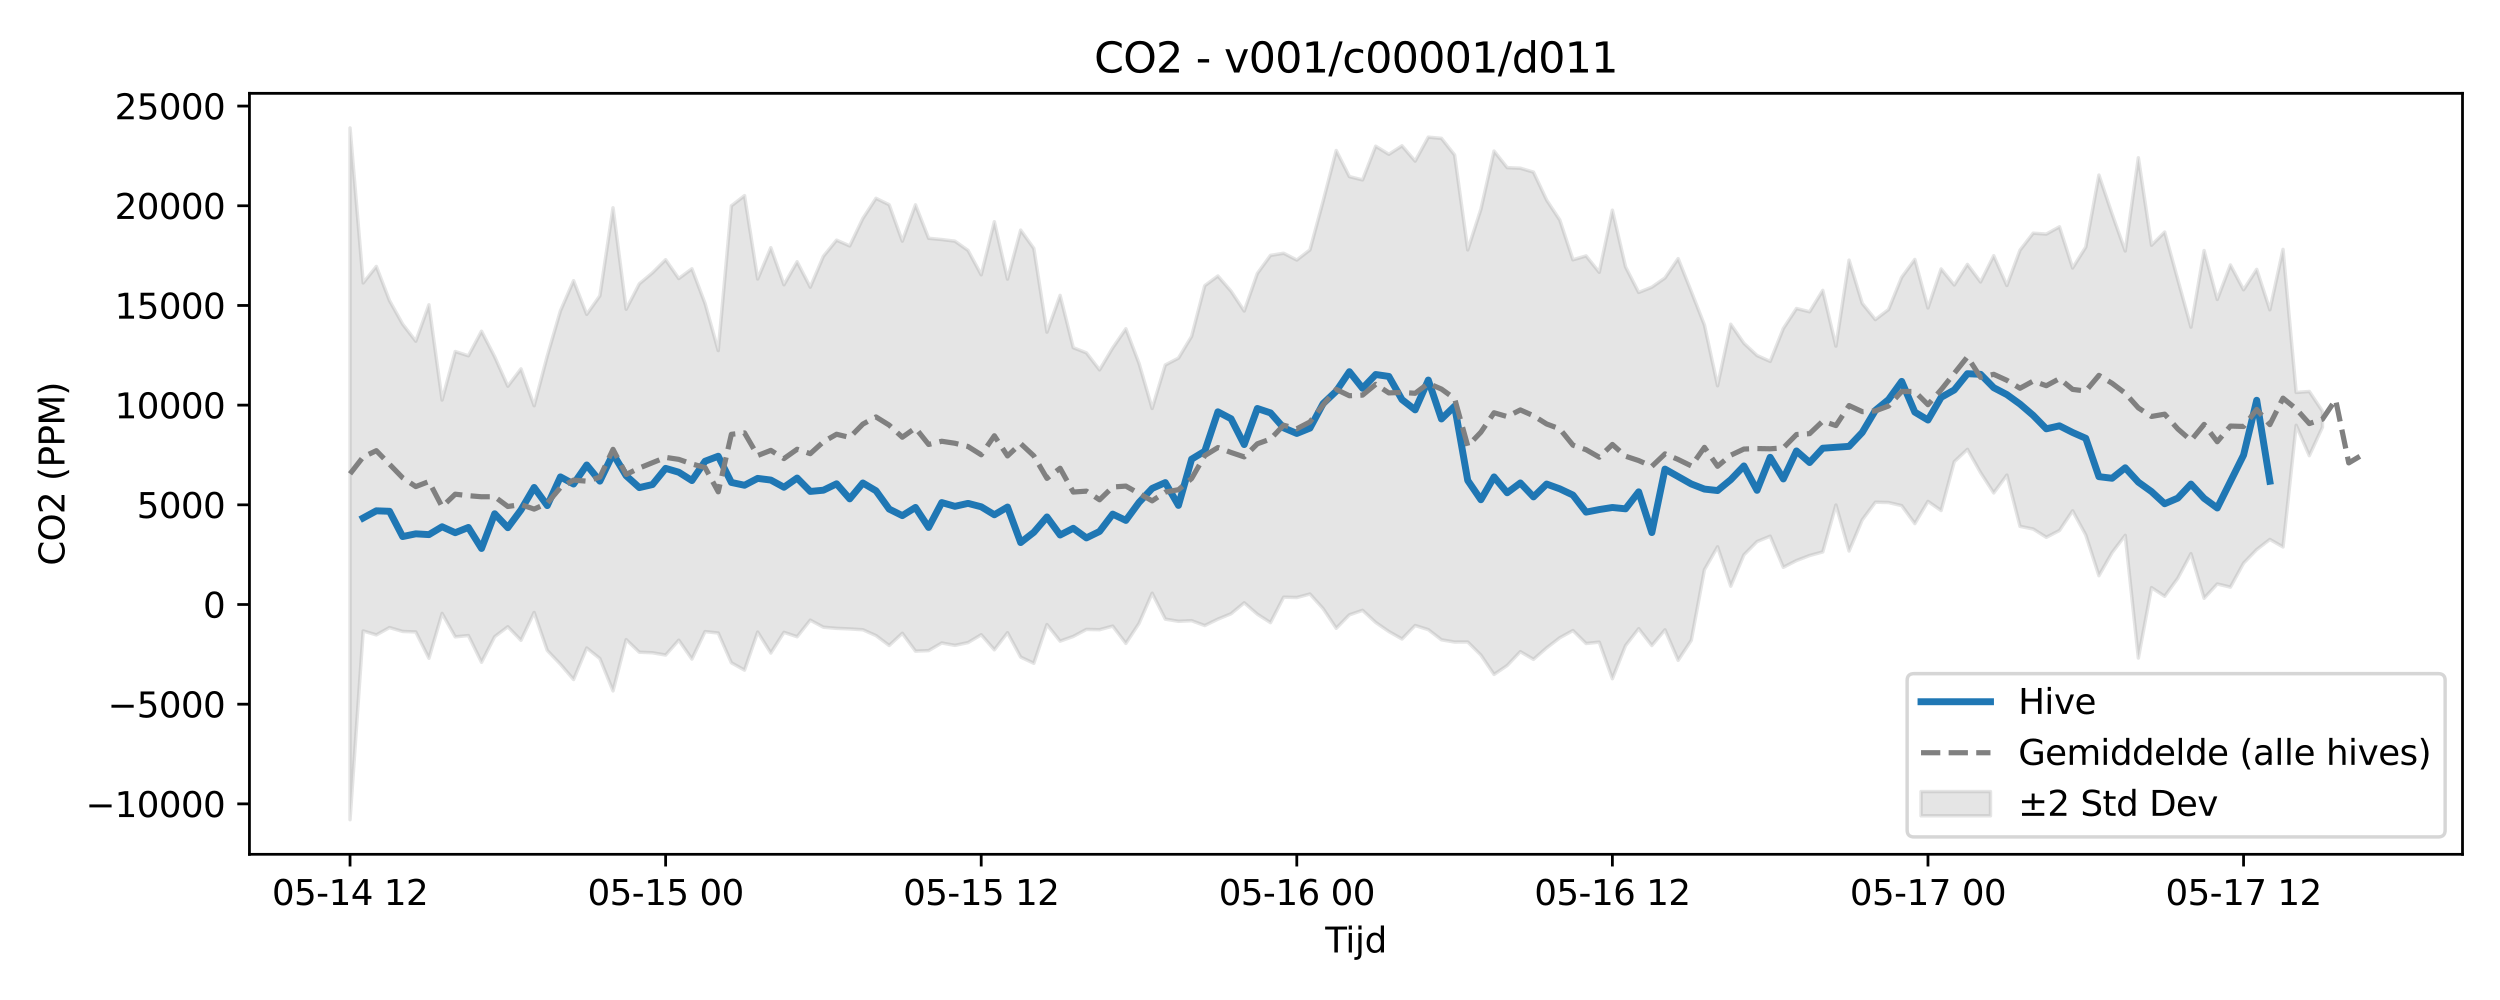 <?xml version="1.0" encoding="utf-8" standalone="no"?>
<!DOCTYPE svg PUBLIC "-//W3C//DTD SVG 1.1//EN"
  "http://www.w3.org/Graphics/SVG/1.1/DTD/svg11.dtd">
<svg xmlns:xlink="http://www.w3.org/1999/xlink" width="720pt" height="288pt" viewBox="0 0 720 288" xmlns="http://www.w3.org/2000/svg" version="1.1">
 <defs>
  <style type="text/css">*{stroke-linejoin: round; stroke-linecap: butt}</style>
 </defs>
 <g id="figure_1">
  <g id="patch_1">
   <path d="M 0 288 
L 720 288 
L 720 0 
L 0 0 
z
" style="fill: #ffffff"/>
  </g>
  <g id="axes_1">
   <g id="patch_2">
    <path d="M 71.84 246.04 
L 709.2 246.04 
L 709.2 26.88 
L 71.84 26.88 
z
" style="fill: #ffffff"/>
   </g>
   <g id="FillBetweenPolyCollection_1">
    <defs>
     <path id="m13bba460d2" d="M 100.811 -251.158 
L 100.811 -51.922 
L 104.598 -106.286 
L 108.385 -105.146 
L 112.172 -107.259 
L 115.959 -106.142 
L 119.746 -106 
L 123.533 -98.421 
L 127.32 -111.339 
L 131.107 -104.584 
L 134.894 -104.966 
L 138.681 -97.262 
L 142.468 -104.632 
L 146.255 -107.493 
L 150.043 -103.588 
L 153.83 -111.611 
L 157.617 -100.658 
L 161.404 -96.698 
L 165.191 -92.294 
L 168.978 -101.373 
L 172.765 -98.338 
L 176.552 -89.017 
L 180.339 -103.788 
L 184.126 -100.157 
L 187.913 -100 
L 191.7 -99.346 
L 195.487 -103.627 
L 199.274 -98.185 
L 203.061 -106.099 
L 206.848 -105.686 
L 210.635 -97.124 
L 214.422 -94.999 
L 218.209 -105.961 
L 221.996 -99.928 
L 225.783 -105.881 
L 229.571 -104.614 
L 233.358 -109.4 
L 237.145 -107.361 
L 240.932 -107.034 
L 244.719 -106.872 
L 248.506 -106.63 
L 252.293 -104.946 
L 256.08 -102.099 
L 259.867 -105.611 
L 263.654 -100.476 
L 267.441 -100.62 
L 271.228 -102.823 
L 275.015 -102.132 
L 278.802 -102.929 
L 282.589 -105.194 
L 286.376 -100.848 
L 290.163 -105.778 
L 293.95 -98.762 
L 297.737 -96.973 
L 301.524 -108.124 
L 305.311 -103.35 
L 309.098 -104.702 
L 312.886 -106.725 
L 316.673 -106.642 
L 320.46 -107.678 
L 324.247 -102.697 
L 328.034 -108.452 
L 331.821 -117.153 
L 335.608 -109.693 
L 339.395 -109.061 
L 343.182 -109.241 
L 346.969 -107.837 
L 350.756 -109.686 
L 354.543 -111.238 
L 358.33 -114.393 
L 362.117 -111.111 
L 365.904 -108.678 
L 369.691 -116.011 
L 373.478 -115.911 
L 377.265 -116.917 
L 381.052 -112.716 
L 384.839 -107.049 
L 388.626 -110.923 
L 392.414 -112.225 
L 396.201 -108.735 
L 399.988 -106.118 
L 403.775 -103.964 
L 407.562 -107.853 
L 411.349 -106.661 
L 415.136 -103.737 
L 418.923 -103.092 
L 422.71 -103.106 
L 426.497 -99.332 
L 430.284 -93.755 
L 434.071 -96.334 
L 437.858 -100.321 
L 441.645 -98.105 
L 445.432 -101.41 
L 449.219 -104.32 
L 453.006 -106.406 
L 456.793 -102.67 
L 460.58 -103.067 
L 464.367 -92.527 
L 468.154 -102.073 
L 471.942 -106.939 
L 475.729 -102.084 
L 479.516 -106.611 
L 483.303 -97.823 
L 487.09 -103.585 
L 490.877 -123.914 
L 494.664 -130.52 
L 498.451 -119.176 
L 502.238 -128.19 
L 506.025 -132.022 
L 509.812 -133.58 
L 513.599 -124.611 
L 517.386 -126.563 
L 521.173 -128.009 
L 524.96 -129.045 
L 528.747 -142.551 
L 532.534 -129.305 
L 536.321 -138.262 
L 540.108 -143.361 
L 543.895 -143.272 
L 547.682 -142.374 
L 551.469 -137.198 
L 555.257 -143.591 
L 559.044 -140.962 
L 562.831 -155.039 
L 566.618 -158.589 
L 570.405 -151.885 
L 574.192 -146.034 
L 577.979 -151.172 
L 581.766 -136.414 
L 585.553 -135.645 
L 589.34 -133.253 
L 593.127 -135.225 
L 596.914 -140.884 
L 600.701 -133.93 
L 604.488 -122.199 
L 608.275 -128.832 
L 612.062 -133.82 
L 615.849 -98.48 
L 619.636 -118.76 
L 623.423 -116.27 
L 627.21 -121.468 
L 630.997 -128.543 
L 634.785 -115.694 
L 638.572 -119.806 
L 642.359 -118.906 
L 646.146 -125.813 
L 649.933 -129.716 
L 653.72 -132.643 
L 657.507 -130.479 
L 661.294 -165.519 
L 665.081 -156.769 
L 668.868 -164.985 
L 668.868 -169.576 
L 668.868 -169.576 
L 665.081 -175.259 
L 661.294 -174.976 
L 657.507 -216.178 
L 653.72 -198.781 
L 649.933 -210.423 
L 646.146 -204.546 
L 642.359 -211.689 
L 638.572 -201.758 
L 634.785 -215.846 
L 630.997 -193.784 
L 627.21 -207.455 
L 623.423 -221.173 
L 619.636 -217.37 
L 615.849 -242.568 
L 612.062 -215.71 
L 608.275 -226.403 
L 604.488 -237.587 
L 600.701 -216.843 
L 596.914 -210.821 
L 593.127 -222.681 
L 589.34 -220.587 
L 585.553 -220.842 
L 581.766 -215.951 
L 577.979 -205.774 
L 574.192 -214.361 
L 570.405 -206.798 
L 566.618 -211.861 
L 562.831 -205.932 
L 559.044 -210.545 
L 555.257 -199.314 
L 551.469 -213.291 
L 547.682 -208.138 
L 543.895 -198.856 
L 540.108 -195.96 
L 536.321 -200.64 
L 532.534 -213.086 
L 528.747 -188.323 
L 524.96 -204.373 
L 521.173 -198.213 
L 517.386 -199.153 
L 513.599 -193.391 
L 509.812 -183.917 
L 506.025 -185.615 
L 502.238 -189.152 
L 498.451 -194.622 
L 494.664 -176.901 
L 490.877 -194.397 
L 487.09 -204.047 
L 483.303 -213.521 
L 479.516 -207.95 
L 475.729 -205.296 
L 471.942 -203.779 
L 468.154 -211.153 
L 464.367 -227.465 
L 460.58 -209.578 
L 456.793 -214.3 
L 453.006 -213.18 
L 449.219 -224.641 
L 445.432 -230.379 
L 441.645 -238.429 
L 437.858 -239.556 
L 434.071 -239.721 
L 430.284 -244.498 
L 426.497 -227.722 
L 422.71 -216.03 
L 418.923 -243.368 
L 415.136 -248.16 
L 411.349 -248.499 
L 407.562 -241.609 
L 403.775 -246.009 
L 399.988 -243.565 
L 396.201 -245.892 
L 392.414 -236.192 
L 388.626 -237.135 
L 384.839 -244.658 
L 381.052 -230.045 
L 377.265 -216.044 
L 373.478 -213.113 
L 369.691 -215.068 
L 365.904 -214.446 
L 362.117 -209.253 
L 358.33 -198.438 
L 354.543 -204.143 
L 350.756 -208.516 
L 346.969 -205.722 
L 343.182 -191.129 
L 339.395 -184.86 
L 335.608 -182.894 
L 331.821 -170.355 
L 328.034 -183.375 
L 324.247 -193.316 
L 320.46 -187.811 
L 316.673 -181.472 
L 312.886 -186.381 
L 309.098 -187.874 
L 305.311 -202.934 
L 301.524 -192.343 
L 297.737 -216.463 
L 293.95 -221.731 
L 290.163 -207.61 
L 286.376 -224.147 
L 282.589 -208.854 
L 278.802 -215.875 
L 275.015 -218.551 
L 271.228 -219.012 
L 267.441 -219.378 
L 263.654 -229.015 
L 259.867 -218.549 
L 256.08 -229.037 
L 252.293 -230.889 
L 248.506 -225.1 
L 244.719 -217.181 
L 240.932 -218.84 
L 237.145 -214.194 
L 233.358 -205.29 
L 229.571 -212.614 
L 225.783 -205.986 
L 221.996 -216.66 
L 218.209 -207.648 
L 214.422 -231.656 
L 210.635 -228.716 
L 206.848 -187.03 
L 203.061 -200.576 
L 199.274 -210.594 
L 195.487 -207.781 
L 191.7 -213.209 
L 187.913 -209.436 
L 184.126 -206.26 
L 180.339 -198.94 
L 176.552 -228.156 
L 172.765 -202.814 
L 168.978 -197.468 
L 165.191 -207.168 
L 161.404 -198.476 
L 157.617 -185.484 
L 153.83 -171.146 
L 150.043 -181.768 
L 146.255 -176.773 
L 142.468 -185.255 
L 138.681 -192.605 
L 134.894 -185.529 
L 131.107 -186.765 
L 127.32 -172.791 
L 123.533 -200.22 
L 119.746 -189.736 
L 115.959 -194.653 
L 112.172 -201.44 
L 108.385 -211.26 
L 104.598 -206.52 
L 100.811 -251.158 
z
" style="stroke: #808080; stroke-opacity: 0.2"/>
    </defs>
    <g clip-path="url(#p009b4f5a4b)">
     <use xlink:href="#m13bba460d2" x="0" y="288" style="fill: #808080; fill-opacity: 0.2; stroke: #808080; stroke-opacity: 0.2"/>
    </g>
   </g>
   <g id="matplotlib.axis_1">
    <g id="xtick_1">
     <g id="line2d_1">
      <defs>
       <path id="m15e1a1fd2c" d="M 0 0 
L 0 3.5 
" style="stroke: #000000; stroke-width: 0.8"/>
      </defs>
      <g>
       <use xlink:href="#m15e1a1fd2c" x="100.811" y="246.04" style="stroke: #000000; stroke-width: 0.8"/>
      </g>
     </g>
     <g id="text_1">
      <!-- 05-14 12 -->
      <g transform="translate(78.33 260.638) scale(0.1 -0.1)">
       <defs>
        <path id="DejaVuSans-30" d="M 2034 4250 
Q 1547 4250 1301 3770 
Q 1056 3291 1056 2328 
Q 1056 1369 1301 889 
Q 1547 409 2034 409 
Q 2525 409 2770 889 
Q 3016 1369 3016 2328 
Q 3016 3291 2770 3770 
Q 2525 4250 2034 4250 
z
M 2034 4750 
Q 2819 4750 3233 4129 
Q 3647 3509 3647 2328 
Q 3647 1150 3233 529 
Q 2819 -91 2034 -91 
Q 1250 -91 836 529 
Q 422 1150 422 2328 
Q 422 3509 836 4129 
Q 1250 4750 2034 4750 
z
" transform="scale(0.016)"/>
        <path id="DejaVuSans-35" d="M 691 4666 
L 3169 4666 
L 3169 4134 
L 1269 4134 
L 1269 2991 
Q 1406 3038 1543 3061 
Q 1681 3084 1819 3084 
Q 2600 3084 3056 2656 
Q 3513 2228 3513 1497 
Q 3513 744 3044 326 
Q 2575 -91 1722 -91 
Q 1428 -91 1123 -41 
Q 819 9 494 109 
L 494 744 
Q 775 591 1075 516 
Q 1375 441 1709 441 
Q 2250 441 2565 725 
Q 2881 1009 2881 1497 
Q 2881 1984 2565 2268 
Q 2250 2553 1709 2553 
Q 1456 2553 1204 2497 
Q 953 2441 691 2322 
L 691 4666 
z
" transform="scale(0.016)"/>
        <path id="DejaVuSans-2d" d="M 313 2009 
L 1997 2009 
L 1997 1497 
L 313 1497 
L 313 2009 
z
" transform="scale(0.016)"/>
        <path id="DejaVuSans-31" d="M 794 531 
L 1825 531 
L 1825 4091 
L 703 3866 
L 703 4441 
L 1819 4666 
L 2450 4666 
L 2450 531 
L 3481 531 
L 3481 0 
L 794 0 
L 794 531 
z
" transform="scale(0.016)"/>
        <path id="DejaVuSans-34" d="M 2419 4116 
L 825 1625 
L 2419 1625 
L 2419 4116 
z
M 2253 4666 
L 3047 4666 
L 3047 1625 
L 3713 1625 
L 3713 1100 
L 3047 1100 
L 3047 0 
L 2419 0 
L 2419 1100 
L 313 1100 
L 313 1709 
L 2253 4666 
z
" transform="scale(0.016)"/>
        <path id="DejaVuSans-20" transform="scale(0.016)"/>
        <path id="DejaVuSans-32" d="M 1228 531 
L 3431 531 
L 3431 0 
L 469 0 
L 469 531 
Q 828 903 1448 1529 
Q 2069 2156 2228 2338 
Q 2531 2678 2651 2914 
Q 2772 3150 2772 3378 
Q 2772 3750 2511 3984 
Q 2250 4219 1831 4219 
Q 1534 4219 1204 4116 
Q 875 4013 500 3803 
L 500 4441 
Q 881 4594 1212 4672 
Q 1544 4750 1819 4750 
Q 2544 4750 2975 4387 
Q 3406 4025 3406 3419 
Q 3406 3131 3298 2873 
Q 3191 2616 2906 2266 
Q 2828 2175 2409 1742 
Q 1991 1309 1228 531 
z
" transform="scale(0.016)"/>
       </defs>
       <use xlink:href="#DejaVuSans-30"/>
       <use xlink:href="#DejaVuSans-35" transform="translate(63.623 0)"/>
       <use xlink:href="#DejaVuSans-2d" transform="translate(127.246 0)"/>
       <use xlink:href="#DejaVuSans-31" transform="translate(163.33 0)"/>
       <use xlink:href="#DejaVuSans-34" transform="translate(226.953 0)"/>
       <use xlink:href="#DejaVuSans-20" transform="translate(290.576 0)"/>
       <use xlink:href="#DejaVuSans-31" transform="translate(322.363 0)"/>
       <use xlink:href="#DejaVuSans-32" transform="translate(385.986 0)"/>
      </g>
     </g>
    </g>
    <g id="xtick_2">
     <g id="line2d_2">
      <g>
       <use xlink:href="#m15e1a1fd2c" x="191.7" y="246.04" style="stroke: #000000; stroke-width: 0.8"/>
      </g>
     </g>
     <g id="text_2">
      <!-- 05-15 00 -->
      <g transform="translate(169.22 260.638) scale(0.1 -0.1)">
       <use xlink:href="#DejaVuSans-30"/>
       <use xlink:href="#DejaVuSans-35" transform="translate(63.623 0)"/>
       <use xlink:href="#DejaVuSans-2d" transform="translate(127.246 0)"/>
       <use xlink:href="#DejaVuSans-31" transform="translate(163.33 0)"/>
       <use xlink:href="#DejaVuSans-35" transform="translate(226.953 0)"/>
       <use xlink:href="#DejaVuSans-20" transform="translate(290.576 0)"/>
       <use xlink:href="#DejaVuSans-30" transform="translate(322.363 0)"/>
       <use xlink:href="#DejaVuSans-30" transform="translate(385.986 0)"/>
      </g>
     </g>
    </g>
    <g id="xtick_3">
     <g id="line2d_3">
      <g>
       <use xlink:href="#m15e1a1fd2c" x="282.589" y="246.04" style="stroke: #000000; stroke-width: 0.8"/>
      </g>
     </g>
     <g id="text_3">
      <!-- 05-15 12 -->
      <g transform="translate(260.109 260.638) scale(0.1 -0.1)">
       <use xlink:href="#DejaVuSans-30"/>
       <use xlink:href="#DejaVuSans-35" transform="translate(63.623 0)"/>
       <use xlink:href="#DejaVuSans-2d" transform="translate(127.246 0)"/>
       <use xlink:href="#DejaVuSans-31" transform="translate(163.33 0)"/>
       <use xlink:href="#DejaVuSans-35" transform="translate(226.953 0)"/>
       <use xlink:href="#DejaVuSans-20" transform="translate(290.576 0)"/>
       <use xlink:href="#DejaVuSans-31" transform="translate(322.363 0)"/>
       <use xlink:href="#DejaVuSans-32" transform="translate(385.986 0)"/>
      </g>
     </g>
    </g>
    <g id="xtick_4">
     <g id="line2d_4">
      <g>
       <use xlink:href="#m15e1a1fd2c" x="373.478" y="246.04" style="stroke: #000000; stroke-width: 0.8"/>
      </g>
     </g>
     <g id="text_4">
      <!-- 05-16 00 -->
      <g transform="translate(350.998 260.638) scale(0.1 -0.1)">
       <defs>
        <path id="DejaVuSans-36" d="M 2113 2584 
Q 1688 2584 1439 2293 
Q 1191 2003 1191 1497 
Q 1191 994 1439 701 
Q 1688 409 2113 409 
Q 2538 409 2786 701 
Q 3034 994 3034 1497 
Q 3034 2003 2786 2293 
Q 2538 2584 2113 2584 
z
M 3366 4563 
L 3366 3988 
Q 3128 4100 2886 4159 
Q 2644 4219 2406 4219 
Q 1781 4219 1451 3797 
Q 1122 3375 1075 2522 
Q 1259 2794 1537 2939 
Q 1816 3084 2150 3084 
Q 2853 3084 3261 2657 
Q 3669 2231 3669 1497 
Q 3669 778 3244 343 
Q 2819 -91 2113 -91 
Q 1303 -91 875 529 
Q 447 1150 447 2328 
Q 447 3434 972 4092 
Q 1497 4750 2381 4750 
Q 2619 4750 2861 4703 
Q 3103 4656 3366 4563 
z
" transform="scale(0.016)"/>
       </defs>
       <use xlink:href="#DejaVuSans-30"/>
       <use xlink:href="#DejaVuSans-35" transform="translate(63.623 0)"/>
       <use xlink:href="#DejaVuSans-2d" transform="translate(127.246 0)"/>
       <use xlink:href="#DejaVuSans-31" transform="translate(163.33 0)"/>
       <use xlink:href="#DejaVuSans-36" transform="translate(226.953 0)"/>
       <use xlink:href="#DejaVuSans-20" transform="translate(290.576 0)"/>
       <use xlink:href="#DejaVuSans-30" transform="translate(322.363 0)"/>
       <use xlink:href="#DejaVuSans-30" transform="translate(385.986 0)"/>
      </g>
     </g>
    </g>
    <g id="xtick_5">
     <g id="line2d_5">
      <g>
       <use xlink:href="#m15e1a1fd2c" x="464.367" y="246.04" style="stroke: #000000; stroke-width: 0.8"/>
      </g>
     </g>
     <g id="text_5">
      <!-- 05-16 12 -->
      <g transform="translate(441.887 260.638) scale(0.1 -0.1)">
       <use xlink:href="#DejaVuSans-30"/>
       <use xlink:href="#DejaVuSans-35" transform="translate(63.623 0)"/>
       <use xlink:href="#DejaVuSans-2d" transform="translate(127.246 0)"/>
       <use xlink:href="#DejaVuSans-31" transform="translate(163.33 0)"/>
       <use xlink:href="#DejaVuSans-36" transform="translate(226.953 0)"/>
       <use xlink:href="#DejaVuSans-20" transform="translate(290.576 0)"/>
       <use xlink:href="#DejaVuSans-31" transform="translate(322.363 0)"/>
       <use xlink:href="#DejaVuSans-32" transform="translate(385.986 0)"/>
      </g>
     </g>
    </g>
    <g id="xtick_6">
     <g id="line2d_6">
      <g>
       <use xlink:href="#m15e1a1fd2c" x="555.257" y="246.04" style="stroke: #000000; stroke-width: 0.8"/>
      </g>
     </g>
     <g id="text_6">
      <!-- 05-17 00 -->
      <g transform="translate(532.776 260.638) scale(0.1 -0.1)">
       <defs>
        <path id="DejaVuSans-37" d="M 525 4666 
L 3525 4666 
L 3525 4397 
L 1831 0 
L 1172 0 
L 2766 4134 
L 525 4134 
L 525 4666 
z
" transform="scale(0.016)"/>
       </defs>
       <use xlink:href="#DejaVuSans-30"/>
       <use xlink:href="#DejaVuSans-35" transform="translate(63.623 0)"/>
       <use xlink:href="#DejaVuSans-2d" transform="translate(127.246 0)"/>
       <use xlink:href="#DejaVuSans-31" transform="translate(163.33 0)"/>
       <use xlink:href="#DejaVuSans-37" transform="translate(226.953 0)"/>
       <use xlink:href="#DejaVuSans-20" transform="translate(290.576 0)"/>
       <use xlink:href="#DejaVuSans-30" transform="translate(322.363 0)"/>
       <use xlink:href="#DejaVuSans-30" transform="translate(385.986 0)"/>
      </g>
     </g>
    </g>
    <g id="xtick_7">
     <g id="line2d_7">
      <g>
       <use xlink:href="#m15e1a1fd2c" x="646.146" y="246.04" style="stroke: #000000; stroke-width: 0.8"/>
      </g>
     </g>
     <g id="text_7">
      <!-- 05-17 12 -->
      <g transform="translate(623.665 260.638) scale(0.1 -0.1)">
       <use xlink:href="#DejaVuSans-30"/>
       <use xlink:href="#DejaVuSans-35" transform="translate(63.623 0)"/>
       <use xlink:href="#DejaVuSans-2d" transform="translate(127.246 0)"/>
       <use xlink:href="#DejaVuSans-31" transform="translate(163.33 0)"/>
       <use xlink:href="#DejaVuSans-37" transform="translate(226.953 0)"/>
       <use xlink:href="#DejaVuSans-20" transform="translate(290.576 0)"/>
       <use xlink:href="#DejaVuSans-31" transform="translate(322.363 0)"/>
       <use xlink:href="#DejaVuSans-32" transform="translate(385.986 0)"/>
      </g>
     </g>
    </g>
    <g id="text_8">
     <!-- Tijd -->
     <g transform="translate(381.67 274.317) scale(0.1 -0.1)">
      <defs>
       <path id="DejaVuSans-54" d="M -19 4666 
L 3928 4666 
L 3928 4134 
L 2272 4134 
L 2272 0 
L 1638 0 
L 1638 4134 
L -19 4134 
L -19 4666 
z
" transform="scale(0.016)"/>
       <path id="DejaVuSans-69" d="M 603 3500 
L 1178 3500 
L 1178 0 
L 603 0 
L 603 3500 
z
M 603 4863 
L 1178 4863 
L 1178 4134 
L 603 4134 
L 603 4863 
z
" transform="scale(0.016)"/>
       <path id="DejaVuSans-6a" d="M 603 3500 
L 1178 3500 
L 1178 -63 
Q 1178 -731 923 -1031 
Q 669 -1331 103 -1331 
L -116 -1331 
L -116 -844 
L 38 -844 
Q 366 -844 484 -692 
Q 603 -541 603 -63 
L 603 3500 
z
M 603 4863 
L 1178 4863 
L 1178 4134 
L 603 4134 
L 603 4863 
z
" transform="scale(0.016)"/>
       <path id="DejaVuSans-64" d="M 2906 2969 
L 2906 4863 
L 3481 4863 
L 3481 0 
L 2906 0 
L 2906 525 
Q 2725 213 2448 61 
Q 2172 -91 1784 -91 
Q 1150 -91 751 415 
Q 353 922 353 1747 
Q 353 2572 751 3078 
Q 1150 3584 1784 3584 
Q 2172 3584 2448 3432 
Q 2725 3281 2906 2969 
z
M 947 1747 
Q 947 1113 1208 752 
Q 1469 391 1925 391 
Q 2381 391 2643 752 
Q 2906 1113 2906 1747 
Q 2906 2381 2643 2742 
Q 2381 3103 1925 3103 
Q 1469 3103 1208 2742 
Q 947 2381 947 1747 
z
" transform="scale(0.016)"/>
      </defs>
      <use xlink:href="#DejaVuSans-54"/>
      <use xlink:href="#DejaVuSans-69" transform="translate(57.959 0)"/>
      <use xlink:href="#DejaVuSans-6a" transform="translate(85.742 0)"/>
      <use xlink:href="#DejaVuSans-64" transform="translate(113.525 0)"/>
     </g>
    </g>
   </g>
   <g id="matplotlib.axis_2">
    <g id="ytick_1">
     <g id="line2d_8">
      <defs>
       <path id="md7b9f8b0f9" d="M 0 0 
L -3.5 0 
" style="stroke: #000000; stroke-width: 0.8"/>
      </defs>
      <g>
       <use xlink:href="#md7b9f8b0f9" x="71.84" y="231.516" style="stroke: #000000; stroke-width: 0.8"/>
      </g>
     </g>
     <g id="text_9">
      <!-- −10000 -->
      <g transform="translate(24.648 235.315) scale(0.1 -0.1)">
       <defs>
        <path id="DejaVuSans-2212" d="M 678 2272 
L 4684 2272 
L 4684 1741 
L 678 1741 
L 678 2272 
z
" transform="scale(0.016)"/>
       </defs>
       <use xlink:href="#DejaVuSans-2212"/>
       <use xlink:href="#DejaVuSans-31" transform="translate(83.789 0)"/>
       <use xlink:href="#DejaVuSans-30" transform="translate(147.412 0)"/>
       <use xlink:href="#DejaVuSans-30" transform="translate(211.035 0)"/>
       <use xlink:href="#DejaVuSans-30" transform="translate(274.658 0)"/>
       <use xlink:href="#DejaVuSans-30" transform="translate(338.281 0)"/>
      </g>
     </g>
    </g>
    <g id="ytick_2">
     <g id="line2d_9">
      <g>
       <use xlink:href="#md7b9f8b0f9" x="71.84" y="202.807" style="stroke: #000000; stroke-width: 0.8"/>
      </g>
     </g>
     <g id="text_10">
      <!-- −5000 -->
      <g transform="translate(31.01 206.606) scale(0.1 -0.1)">
       <use xlink:href="#DejaVuSans-2212"/>
       <use xlink:href="#DejaVuSans-35" transform="translate(83.789 0)"/>
       <use xlink:href="#DejaVuSans-30" transform="translate(147.412 0)"/>
       <use xlink:href="#DejaVuSans-30" transform="translate(211.035 0)"/>
       <use xlink:href="#DejaVuSans-30" transform="translate(274.658 0)"/>
      </g>
     </g>
    </g>
    <g id="ytick_3">
     <g id="line2d_10">
      <g>
       <use xlink:href="#md7b9f8b0f9" x="71.84" y="174.098" style="stroke: #000000; stroke-width: 0.8"/>
      </g>
     </g>
     <g id="text_11">
      <!-- 0 -->
      <g transform="translate(58.477 177.897) scale(0.1 -0.1)">
       <use xlink:href="#DejaVuSans-30"/>
      </g>
     </g>
    </g>
    <g id="ytick_4">
     <g id="line2d_11">
      <g>
       <use xlink:href="#md7b9f8b0f9" x="71.84" y="145.389" style="stroke: #000000; stroke-width: 0.8"/>
      </g>
     </g>
     <g id="text_12">
      <!-- 5000 -->
      <g transform="translate(39.39 149.188) scale(0.1 -0.1)">
       <use xlink:href="#DejaVuSans-35"/>
       <use xlink:href="#DejaVuSans-30" transform="translate(63.623 0)"/>
       <use xlink:href="#DejaVuSans-30" transform="translate(127.246 0)"/>
       <use xlink:href="#DejaVuSans-30" transform="translate(190.869 0)"/>
      </g>
     </g>
    </g>
    <g id="ytick_5">
     <g id="line2d_12">
      <g>
       <use xlink:href="#md7b9f8b0f9" x="71.84" y="116.679" style="stroke: #000000; stroke-width: 0.8"/>
      </g>
     </g>
     <g id="text_13">
      <!-- 10000 -->
      <g transform="translate(33.028 120.479) scale(0.1 -0.1)">
       <use xlink:href="#DejaVuSans-31"/>
       <use xlink:href="#DejaVuSans-30" transform="translate(63.623 0)"/>
       <use xlink:href="#DejaVuSans-30" transform="translate(127.246 0)"/>
       <use xlink:href="#DejaVuSans-30" transform="translate(190.869 0)"/>
       <use xlink:href="#DejaVuSans-30" transform="translate(254.492 0)"/>
      </g>
     </g>
    </g>
    <g id="ytick_6">
     <g id="line2d_13">
      <g>
       <use xlink:href="#md7b9f8b0f9" x="71.84" y="87.97" style="stroke: #000000; stroke-width: 0.8"/>
      </g>
     </g>
     <g id="text_14">
      <!-- 15000 -->
      <g transform="translate(33.028 91.77) scale(0.1 -0.1)">
       <use xlink:href="#DejaVuSans-31"/>
       <use xlink:href="#DejaVuSans-35" transform="translate(63.623 0)"/>
       <use xlink:href="#DejaVuSans-30" transform="translate(127.246 0)"/>
       <use xlink:href="#DejaVuSans-30" transform="translate(190.869 0)"/>
       <use xlink:href="#DejaVuSans-30" transform="translate(254.492 0)"/>
      </g>
     </g>
    </g>
    <g id="ytick_7">
     <g id="line2d_14">
      <g>
       <use xlink:href="#md7b9f8b0f9" x="71.84" y="59.261" style="stroke: #000000; stroke-width: 0.8"/>
      </g>
     </g>
     <g id="text_15">
      <!-- 20000 -->
      <g transform="translate(33.028 63.06) scale(0.1 -0.1)">
       <use xlink:href="#DejaVuSans-32"/>
       <use xlink:href="#DejaVuSans-30" transform="translate(63.623 0)"/>
       <use xlink:href="#DejaVuSans-30" transform="translate(127.246 0)"/>
       <use xlink:href="#DejaVuSans-30" transform="translate(190.869 0)"/>
       <use xlink:href="#DejaVuSans-30" transform="translate(254.492 0)"/>
      </g>
     </g>
    </g>
    <g id="ytick_8">
     <g id="line2d_15">
      <g>
       <use xlink:href="#md7b9f8b0f9" x="71.84" y="30.552" style="stroke: #000000; stroke-width: 0.8"/>
      </g>
     </g>
     <g id="text_16">
      <!-- 25000 -->
      <g transform="translate(33.028 34.351) scale(0.1 -0.1)">
       <use xlink:href="#DejaVuSans-32"/>
       <use xlink:href="#DejaVuSans-35" transform="translate(63.623 0)"/>
       <use xlink:href="#DejaVuSans-30" transform="translate(127.246 0)"/>
       <use xlink:href="#DejaVuSans-30" transform="translate(190.869 0)"/>
       <use xlink:href="#DejaVuSans-30" transform="translate(254.492 0)"/>
      </g>
     </g>
    </g>
    <g id="text_17">
     <!-- CO2 (PPM) -->
     <g transform="translate(18.568 162.903) rotate(-90) scale(0.1 -0.1)">
      <defs>
       <path id="DejaVuSans-43" d="M 4122 4306 
L 4122 3641 
Q 3803 3938 3442 4084 
Q 3081 4231 2675 4231 
Q 1875 4231 1450 3742 
Q 1025 3253 1025 2328 
Q 1025 1406 1450 917 
Q 1875 428 2675 428 
Q 3081 428 3442 575 
Q 3803 722 4122 1019 
L 4122 359 
Q 3791 134 3420 21 
Q 3050 -91 2638 -91 
Q 1578 -91 968 557 
Q 359 1206 359 2328 
Q 359 3453 968 4101 
Q 1578 4750 2638 4750 
Q 3056 4750 3426 4639 
Q 3797 4528 4122 4306 
z
" transform="scale(0.016)"/>
       <path id="DejaVuSans-4f" d="M 2522 4238 
Q 1834 4238 1429 3725 
Q 1025 3213 1025 2328 
Q 1025 1447 1429 934 
Q 1834 422 2522 422 
Q 3209 422 3611 934 
Q 4013 1447 4013 2328 
Q 4013 3213 3611 3725 
Q 3209 4238 2522 4238 
z
M 2522 4750 
Q 3503 4750 4090 4092 
Q 4678 3434 4678 2328 
Q 4678 1225 4090 567 
Q 3503 -91 2522 -91 
Q 1538 -91 948 565 
Q 359 1222 359 2328 
Q 359 3434 948 4092 
Q 1538 4750 2522 4750 
z
" transform="scale(0.016)"/>
       <path id="DejaVuSans-28" d="M 1984 4856 
Q 1566 4138 1362 3434 
Q 1159 2731 1159 2009 
Q 1159 1288 1364 580 
Q 1569 -128 1984 -844 
L 1484 -844 
Q 1016 -109 783 600 
Q 550 1309 550 2009 
Q 550 2706 781 3412 
Q 1013 4119 1484 4856 
L 1984 4856 
z
" transform="scale(0.016)"/>
       <path id="DejaVuSans-50" d="M 1259 4147 
L 1259 2394 
L 2053 2394 
Q 2494 2394 2734 2622 
Q 2975 2850 2975 3272 
Q 2975 3691 2734 3919 
Q 2494 4147 2053 4147 
L 1259 4147 
z
M 628 4666 
L 2053 4666 
Q 2838 4666 3239 4311 
Q 3641 3956 3641 3272 
Q 3641 2581 3239 2228 
Q 2838 1875 2053 1875 
L 1259 1875 
L 1259 0 
L 628 0 
L 628 4666 
z
" transform="scale(0.016)"/>
       <path id="DejaVuSans-4d" d="M 628 4666 
L 1569 4666 
L 2759 1491 
L 3956 4666 
L 4897 4666 
L 4897 0 
L 4281 0 
L 4281 4097 
L 3078 897 
L 2444 897 
L 1241 4097 
L 1241 0 
L 628 0 
L 628 4666 
z
" transform="scale(0.016)"/>
       <path id="DejaVuSans-29" d="M 513 4856 
L 1013 4856 
Q 1481 4119 1714 3412 
Q 1947 2706 1947 2009 
Q 1947 1309 1714 600 
Q 1481 -109 1013 -844 
L 513 -844 
Q 928 -128 1133 580 
Q 1338 1288 1338 2009 
Q 1338 2731 1133 3434 
Q 928 4138 513 4856 
z
" transform="scale(0.016)"/>
      </defs>
      <use xlink:href="#DejaVuSans-43"/>
      <use xlink:href="#DejaVuSans-4f" transform="translate(69.824 0)"/>
      <use xlink:href="#DejaVuSans-32" transform="translate(148.535 0)"/>
      <use xlink:href="#DejaVuSans-20" transform="translate(212.158 0)"/>
      <use xlink:href="#DejaVuSans-28" transform="translate(243.945 0)"/>
      <use xlink:href="#DejaVuSans-50" transform="translate(282.959 0)"/>
      <use xlink:href="#DejaVuSans-50" transform="translate(343.262 0)"/>
      <use xlink:href="#DejaVuSans-4d" transform="translate(403.564 0)"/>
      <use xlink:href="#DejaVuSans-29" transform="translate(489.844 0)"/>
     </g>
    </g>
   </g>
   <g id="line2d_16">
    <path d="M 104.598 149.175 
L 108.385 147.115 
L 112.172 147.251 
L 115.959 154.528 
L 119.746 153.74 
L 123.533 153.97 
L 127.32 151.706 
L 131.107 153.419 
L 134.894 151.908 
L 138.681 157.957 
L 142.468 147.967 
L 146.255 151.972 
L 150.043 146.858 
L 153.83 140.395 
L 157.617 145.607 
L 161.404 137.348 
L 165.191 139.396 
L 168.978 133.92 
L 172.765 138.563 
L 176.552 130.699 
L 180.339 137.019 
L 184.126 140.43 
L 187.913 139.551 
L 191.7 134.892 
L 195.487 135.999 
L 199.274 138.401 
L 203.061 132.839 
L 206.848 131.4 
L 210.635 138.944 
L 214.422 139.752 
L 218.209 137.777 
L 221.996 138.257 
L 225.783 140.326 
L 229.571 137.677 
L 233.358 141.532 
L 237.145 141.176 
L 240.932 139.34 
L 244.719 143.672 
L 248.506 139.101 
L 252.293 141.348 
L 256.08 146.613 
L 259.867 148.498 
L 263.654 146.145 
L 267.441 151.9 
L 271.228 144.74 
L 275.015 145.821 
L 278.802 144.969 
L 282.589 145.957 
L 286.376 148.257 
L 290.163 146.032 
L 293.95 156.256 
L 297.737 153.303 
L 301.524 148.885 
L 305.311 154.082 
L 309.098 152.149 
L 312.886 154.914 
L 316.673 153.06 
L 320.46 148.067 
L 324.247 149.876 
L 328.034 144.7 
L 331.821 140.663 
L 335.608 138.992 
L 339.395 145.553 
L 343.182 132.24 
L 346.969 129.941 
L 350.756 118.607 
L 354.543 120.601 
L 358.33 128.029 
L 362.117 117.646 
L 365.904 118.911 
L 369.691 123.223 
L 373.478 124.831 
L 377.265 123.296 
L 381.052 116.237 
L 384.839 112.654 
L 388.626 107.05 
L 392.414 111.824 
L 396.201 107.858 
L 399.988 108.411 
L 403.775 115.089 
L 407.562 118.036 
L 411.349 109.462 
L 415.136 120.657 
L 418.923 116.987 
L 422.71 138.374 
L 426.497 143.919 
L 430.284 137.358 
L 434.071 141.913 
L 437.858 139.09 
L 441.645 143.103 
L 445.432 139.407 
L 449.219 140.787 
L 453.006 142.579 
L 456.793 147.494 
L 460.58 146.753 
L 464.367 146.155 
L 468.154 146.541 
L 471.942 141.654 
L 475.729 153.373 
L 479.516 135.107 
L 487.09 139.388 
L 490.877 140.858 
L 494.664 141.275 
L 498.451 138.157 
L 502.238 134.195 
L 506.025 141.208 
L 509.812 131.712 
L 513.599 137.927 
L 517.386 129.878 
L 521.173 133.204 
L 524.96 129.086 
L 532.534 128.552 
L 536.321 124.55 
L 540.108 118.186 
L 543.895 115.081 
L 547.682 109.847 
L 551.469 118.689 
L 555.257 120.969 
L 559.044 114.444 
L 562.831 112.306 
L 566.618 107.626 
L 570.405 107.803 
L 574.192 111.657 
L 577.979 113.64 
L 581.766 116.378 
L 585.553 119.622 
L 589.34 123.499 
L 593.127 122.638 
L 596.914 124.557 
L 600.701 126.231 
L 604.488 137.278 
L 608.275 137.739 
L 612.062 134.726 
L 615.849 138.863 
L 619.636 141.582 
L 623.423 145.075 
L 627.21 143.459 
L 630.997 139.417 
L 634.785 143.524 
L 638.572 146.296 
L 646.146 131.063 
L 649.933 115.284 
L 653.72 138.596 
L 653.72 138.596 
" clip-path="url(#p009b4f5a4b)" style="fill: none; stroke: #1f77b4; stroke-width: 2; stroke-linecap: square"/>
   </g>
   <g id="line2d_17">
    <path d="M 100.811 136.46 
L 104.598 131.597 
L 108.385 129.797 
L 115.959 137.602 
L 119.746 140.132 
L 123.533 138.679 
L 127.32 145.935 
L 131.107 142.325 
L 134.894 142.753 
L 138.681 143.067 
L 142.468 143.057 
L 146.255 145.867 
L 150.043 145.322 
L 153.83 146.622 
L 157.617 144.929 
L 161.404 140.413 
L 165.191 138.269 
L 168.978 138.579 
L 172.765 137.424 
L 176.552 129.414 
L 180.339 136.636 
L 184.126 134.792 
L 191.7 131.722 
L 195.487 132.296 
L 199.274 133.61 
L 203.061 134.662 
L 206.848 141.642 
L 210.635 125.08 
L 214.422 124.672 
L 218.209 131.195 
L 221.996 129.706 
L 225.783 132.067 
L 229.571 129.386 
L 233.358 130.655 
L 237.145 127.223 
L 240.932 125.063 
L 244.719 125.974 
L 248.506 122.135 
L 252.293 120.083 
L 256.08 122.432 
L 259.867 125.92 
L 263.654 123.254 
L 267.441 128.001 
L 271.228 127.082 
L 275.015 127.659 
L 278.802 128.598 
L 282.589 130.976 
L 286.376 125.502 
L 290.163 131.306 
L 293.95 127.754 
L 297.737 131.282 
L 301.524 137.766 
L 305.311 134.858 
L 309.098 141.712 
L 312.886 141.447 
L 316.673 143.943 
L 320.46 140.256 
L 324.247 139.994 
L 331.821 144.246 
L 335.608 141.707 
L 339.395 141.04 
L 343.182 137.815 
L 346.969 131.22 
L 350.756 128.899 
L 354.543 130.309 
L 358.33 131.584 
L 362.117 127.818 
L 365.904 126.438 
L 369.691 122.46 
L 373.478 123.488 
L 377.265 121.52 
L 381.052 116.62 
L 384.839 112.147 
L 388.626 113.971 
L 392.414 113.791 
L 396.201 110.687 
L 399.988 113.159 
L 403.775 113.014 
L 407.562 113.269 
L 411.349 110.42 
L 415.136 112.052 
L 418.923 114.77 
L 422.71 128.432 
L 426.497 124.473 
L 430.284 118.873 
L 434.071 119.972 
L 437.858 118.062 
L 441.645 119.733 
L 445.432 122.105 
L 449.219 123.519 
L 453.006 128.207 
L 456.793 129.515 
L 460.58 131.678 
L 464.367 128.004 
L 468.154 131.387 
L 471.942 132.641 
L 475.729 134.31 
L 479.516 130.719 
L 483.303 132.328 
L 487.09 134.184 
L 490.877 128.845 
L 494.664 134.289 
L 498.451 131.101 
L 502.238 129.329 
L 506.025 129.182 
L 509.812 129.251 
L 513.599 128.999 
L 517.386 125.142 
L 521.173 124.889 
L 524.96 121.291 
L 528.747 122.563 
L 532.534 116.804 
L 536.321 118.549 
L 540.108 118.34 
L 543.895 116.936 
L 547.682 112.744 
L 551.469 112.756 
L 555.257 116.547 
L 559.044 112.247 
L 566.618 102.775 
L 570.405 108.659 
L 574.192 107.803 
L 577.979 109.527 
L 581.766 111.818 
L 585.553 109.756 
L 589.34 111.08 
L 593.127 109.047 
L 596.914 112.147 
L 600.701 112.614 
L 604.488 108.107 
L 608.275 110.382 
L 612.062 113.235 
L 615.849 117.476 
L 619.636 119.935 
L 623.423 119.279 
L 627.21 123.539 
L 630.997 126.836 
L 634.785 122.23 
L 638.572 127.218 
L 642.359 122.703 
L 646.146 122.821 
L 649.933 117.93 
L 653.72 122.288 
L 657.507 114.672 
L 661.294 117.752 
L 665.081 121.986 
L 668.868 120.72 
L 672.655 115.112 
L 676.442 133.311 
L 680.229 131.068 
L 680.229 131.068 
" clip-path="url(#p009b4f5a4b)" style="fill: none; stroke-dasharray: 5.55,2.4; stroke-dashoffset: 0; stroke: #808080; stroke-width: 1.5"/>
   </g>
   <g id="patch_3">
    <path d="M 71.84 246.04 
L 71.84 26.88 
" style="fill: none; stroke: #000000; stroke-width: 0.8; stroke-linejoin: miter; stroke-linecap: square"/>
   </g>
   <g id="patch_4">
    <path d="M 709.2 246.04 
L 709.2 26.88 
" style="fill: none; stroke: #000000; stroke-width: 0.8; stroke-linejoin: miter; stroke-linecap: square"/>
   </g>
   <g id="patch_5">
    <path d="M 71.84 246.04 
L 709.2 246.04 
" style="fill: none; stroke: #000000; stroke-width: 0.8; stroke-linejoin: miter; stroke-linecap: square"/>
   </g>
   <g id="patch_6">
    <path d="M 71.84 26.88 
L 709.2 26.88 
" style="fill: none; stroke: #000000; stroke-width: 0.8; stroke-linejoin: miter; stroke-linecap: square"/>
   </g>
   <g id="text_18">
    <!-- CO2 - v001/c00001/d011 -->
    <g transform="translate(315.117 20.88) scale(0.12 -0.12)">
     <defs>
      <path id="DejaVuSans-76" d="M 191 3500 
L 800 3500 
L 1894 563 
L 2988 3500 
L 3597 3500 
L 2284 0 
L 1503 0 
L 191 3500 
z
" transform="scale(0.016)"/>
      <path id="DejaVuSans-2f" d="M 1625 4666 
L 2156 4666 
L 531 -594 
L 0 -594 
L 1625 4666 
z
" transform="scale(0.016)"/>
      <path id="DejaVuSans-63" d="M 3122 3366 
L 3122 2828 
Q 2878 2963 2633 3030 
Q 2388 3097 2138 3097 
Q 1578 3097 1268 2742 
Q 959 2388 959 1747 
Q 959 1106 1268 751 
Q 1578 397 2138 397 
Q 2388 397 2633 464 
Q 2878 531 3122 666 
L 3122 134 
Q 2881 22 2623 -34 
Q 2366 -91 2075 -91 
Q 1284 -91 818 406 
Q 353 903 353 1747 
Q 353 2603 823 3093 
Q 1294 3584 2113 3584 
Q 2378 3584 2631 3529 
Q 2884 3475 3122 3366 
z
" transform="scale(0.016)"/>
     </defs>
     <use xlink:href="#DejaVuSans-43"/>
     <use xlink:href="#DejaVuSans-4f" transform="translate(69.824 0)"/>
     <use xlink:href="#DejaVuSans-32" transform="translate(148.535 0)"/>
     <use xlink:href="#DejaVuSans-20" transform="translate(212.158 0)"/>
     <use xlink:href="#DejaVuSans-2d" transform="translate(243.945 0)"/>
     <use xlink:href="#DejaVuSans-20" transform="translate(280.029 0)"/>
     <use xlink:href="#DejaVuSans-76" transform="translate(311.816 0)"/>
     <use xlink:href="#DejaVuSans-30" transform="translate(370.996 0)"/>
     <use xlink:href="#DejaVuSans-30" transform="translate(434.619 0)"/>
     <use xlink:href="#DejaVuSans-31" transform="translate(498.242 0)"/>
     <use xlink:href="#DejaVuSans-2f" transform="translate(561.865 0)"/>
     <use xlink:href="#DejaVuSans-63" transform="translate(595.557 0)"/>
     <use xlink:href="#DejaVuSans-30" transform="translate(650.537 0)"/>
     <use xlink:href="#DejaVuSans-30" transform="translate(714.16 0)"/>
     <use xlink:href="#DejaVuSans-30" transform="translate(777.783 0)"/>
     <use xlink:href="#DejaVuSans-30" transform="translate(841.406 0)"/>
     <use xlink:href="#DejaVuSans-31" transform="translate(905.029 0)"/>
     <use xlink:href="#DejaVuSans-2f" transform="translate(968.652 0)"/>
     <use xlink:href="#DejaVuSans-64" transform="translate(1002.344 0)"/>
     <use xlink:href="#DejaVuSans-30" transform="translate(1065.82 0)"/>
     <use xlink:href="#DejaVuSans-31" transform="translate(1129.443 0)"/>
     <use xlink:href="#DejaVuSans-31" transform="translate(1193.066 0)"/>
    </g>
   </g>
   <g id="legend_1">
    <g id="patch_7">
     <path d="M 551.256 241.04 
L 702.2 241.04 
Q 704.2 241.04 704.2 239.04 
L 704.2 196.006 
Q 704.2 194.006 702.2 194.006 
L 551.256 194.006 
Q 549.256 194.006 549.256 196.006 
L 549.256 239.04 
Q 549.256 241.04 551.256 241.04 
z
" style="fill: #ffffff; opacity: 0.8; stroke: #cccccc; stroke-linejoin: miter"/>
    </g>
    <g id="line2d_18">
     <path d="M 553.256 202.104 
L 563.256 202.104 
L 573.256 202.104 
" style="fill: none; stroke: #1f77b4; stroke-width: 2; stroke-linecap: square"/>
    </g>
    <g id="text_19">
     <!-- Hive -->
     <g transform="translate(581.256 205.604) scale(0.1 -0.1)">
      <defs>
       <path id="DejaVuSans-48" d="M 628 4666 
L 1259 4666 
L 1259 2753 
L 3553 2753 
L 3553 4666 
L 4184 4666 
L 4184 0 
L 3553 0 
L 3553 2222 
L 1259 2222 
L 1259 0 
L 628 0 
L 628 4666 
z
" transform="scale(0.016)"/>
       <path id="DejaVuSans-65" d="M 3597 1894 
L 3597 1613 
L 953 1613 
Q 991 1019 1311 708 
Q 1631 397 2203 397 
Q 2534 397 2845 478 
Q 3156 559 3463 722 
L 3463 178 
Q 3153 47 2828 -22 
Q 2503 -91 2169 -91 
Q 1331 -91 842 396 
Q 353 884 353 1716 
Q 353 2575 817 3079 
Q 1281 3584 2069 3584 
Q 2775 3584 3186 3129 
Q 3597 2675 3597 1894 
z
M 3022 2063 
Q 3016 2534 2758 2815 
Q 2500 3097 2075 3097 
Q 1594 3097 1305 2825 
Q 1016 2553 972 2059 
L 3022 2063 
z
" transform="scale(0.016)"/>
      </defs>
      <use xlink:href="#DejaVuSans-48"/>
      <use xlink:href="#DejaVuSans-69" transform="translate(75.195 0)"/>
      <use xlink:href="#DejaVuSans-76" transform="translate(102.979 0)"/>
      <use xlink:href="#DejaVuSans-65" transform="translate(162.158 0)"/>
     </g>
    </g>
    <g id="line2d_19">
     <path d="M 553.256 216.782 
L 563.256 216.782 
L 573.256 216.782 
" style="fill: none; stroke-dasharray: 5.55,2.4; stroke-dashoffset: 0; stroke: #808080; stroke-width: 1.5"/>
    </g>
    <g id="text_20">
     <!-- Gemiddelde (alle hives) -->
     <g transform="translate(581.256 220.282) scale(0.1 -0.1)">
      <defs>
       <path id="DejaVuSans-47" d="M 3809 666 
L 3809 1919 
L 2778 1919 
L 2778 2438 
L 4434 2438 
L 4434 434 
Q 4069 175 3628 42 
Q 3188 -91 2688 -91 
Q 1594 -91 976 548 
Q 359 1188 359 2328 
Q 359 3472 976 4111 
Q 1594 4750 2688 4750 
Q 3144 4750 3555 4637 
Q 3966 4525 4313 4306 
L 4313 3634 
Q 3963 3931 3569 4081 
Q 3175 4231 2741 4231 
Q 1884 4231 1454 3753 
Q 1025 3275 1025 2328 
Q 1025 1384 1454 906 
Q 1884 428 2741 428 
Q 3075 428 3337 486 
Q 3600 544 3809 666 
z
" transform="scale(0.016)"/>
       <path id="DejaVuSans-6d" d="M 3328 2828 
Q 3544 3216 3844 3400 
Q 4144 3584 4550 3584 
Q 5097 3584 5394 3201 
Q 5691 2819 5691 2113 
L 5691 0 
L 5113 0 
L 5113 2094 
Q 5113 2597 4934 2840 
Q 4756 3084 4391 3084 
Q 3944 3084 3684 2787 
Q 3425 2491 3425 1978 
L 3425 0 
L 2847 0 
L 2847 2094 
Q 2847 2600 2669 2842 
Q 2491 3084 2119 3084 
Q 1678 3084 1418 2786 
Q 1159 2488 1159 1978 
L 1159 0 
L 581 0 
L 581 3500 
L 1159 3500 
L 1159 2956 
Q 1356 3278 1631 3431 
Q 1906 3584 2284 3584 
Q 2666 3584 2933 3390 
Q 3200 3197 3328 2828 
z
" transform="scale(0.016)"/>
       <path id="DejaVuSans-6c" d="M 603 4863 
L 1178 4863 
L 1178 0 
L 603 0 
L 603 4863 
z
" transform="scale(0.016)"/>
       <path id="DejaVuSans-61" d="M 2194 1759 
Q 1497 1759 1228 1600 
Q 959 1441 959 1056 
Q 959 750 1161 570 
Q 1363 391 1709 391 
Q 2188 391 2477 730 
Q 2766 1069 2766 1631 
L 2766 1759 
L 2194 1759 
z
M 3341 1997 
L 3341 0 
L 2766 0 
L 2766 531 
Q 2569 213 2275 61 
Q 1981 -91 1556 -91 
Q 1019 -91 701 211 
Q 384 513 384 1019 
Q 384 1609 779 1909 
Q 1175 2209 1959 2209 
L 2766 2209 
L 2766 2266 
Q 2766 2663 2505 2880 
Q 2244 3097 1772 3097 
Q 1472 3097 1187 3025 
Q 903 2953 641 2809 
L 641 3341 
Q 956 3463 1253 3523 
Q 1550 3584 1831 3584 
Q 2591 3584 2966 3190 
Q 3341 2797 3341 1997 
z
" transform="scale(0.016)"/>
       <path id="DejaVuSans-68" d="M 3513 2113 
L 3513 0 
L 2938 0 
L 2938 2094 
Q 2938 2591 2744 2837 
Q 2550 3084 2163 3084 
Q 1697 3084 1428 2787 
Q 1159 2491 1159 1978 
L 1159 0 
L 581 0 
L 581 4863 
L 1159 4863 
L 1159 2956 
Q 1366 3272 1645 3428 
Q 1925 3584 2291 3584 
Q 2894 3584 3203 3211 
Q 3513 2838 3513 2113 
z
" transform="scale(0.016)"/>
       <path id="DejaVuSans-73" d="M 2834 3397 
L 2834 2853 
Q 2591 2978 2328 3040 
Q 2066 3103 1784 3103 
Q 1356 3103 1142 2972 
Q 928 2841 928 2578 
Q 928 2378 1081 2264 
Q 1234 2150 1697 2047 
L 1894 2003 
Q 2506 1872 2764 1633 
Q 3022 1394 3022 966 
Q 3022 478 2636 193 
Q 2250 -91 1575 -91 
Q 1294 -91 989 -36 
Q 684 19 347 128 
L 347 722 
Q 666 556 975 473 
Q 1284 391 1588 391 
Q 1994 391 2212 530 
Q 2431 669 2431 922 
Q 2431 1156 2273 1281 
Q 2116 1406 1581 1522 
L 1381 1569 
Q 847 1681 609 1914 
Q 372 2147 372 2553 
Q 372 3047 722 3315 
Q 1072 3584 1716 3584 
Q 2034 3584 2315 3537 
Q 2597 3491 2834 3397 
z
" transform="scale(0.016)"/>
      </defs>
      <use xlink:href="#DejaVuSans-47"/>
      <use xlink:href="#DejaVuSans-65" transform="translate(77.49 0)"/>
      <use xlink:href="#DejaVuSans-6d" transform="translate(139.014 0)"/>
      <use xlink:href="#DejaVuSans-69" transform="translate(236.426 0)"/>
      <use xlink:href="#DejaVuSans-64" transform="translate(264.209 0)"/>
      <use xlink:href="#DejaVuSans-64" transform="translate(327.686 0)"/>
      <use xlink:href="#DejaVuSans-65" transform="translate(391.162 0)"/>
      <use xlink:href="#DejaVuSans-6c" transform="translate(452.686 0)"/>
      <use xlink:href="#DejaVuSans-64" transform="translate(480.469 0)"/>
      <use xlink:href="#DejaVuSans-65" transform="translate(543.945 0)"/>
      <use xlink:href="#DejaVuSans-20" transform="translate(605.469 0)"/>
      <use xlink:href="#DejaVuSans-28" transform="translate(637.256 0)"/>
      <use xlink:href="#DejaVuSans-61" transform="translate(676.27 0)"/>
      <use xlink:href="#DejaVuSans-6c" transform="translate(737.549 0)"/>
      <use xlink:href="#DejaVuSans-6c" transform="translate(765.332 0)"/>
      <use xlink:href="#DejaVuSans-65" transform="translate(793.115 0)"/>
      <use xlink:href="#DejaVuSans-20" transform="translate(854.639 0)"/>
      <use xlink:href="#DejaVuSans-68" transform="translate(886.426 0)"/>
      <use xlink:href="#DejaVuSans-69" transform="translate(949.805 0)"/>
      <use xlink:href="#DejaVuSans-76" transform="translate(977.588 0)"/>
      <use xlink:href="#DejaVuSans-65" transform="translate(1036.768 0)"/>
      <use xlink:href="#DejaVuSans-73" transform="translate(1098.291 0)"/>
      <use xlink:href="#DejaVuSans-29" transform="translate(1150.391 0)"/>
     </g>
    </g>
    <g id="patch_8">
     <path d="M 553.256 234.96 
L 573.256 234.96 
L 573.256 227.96 
L 553.256 227.96 
z
" style="fill: #808080; fill-opacity: 0.2; stroke: #808080; stroke-opacity: 0.2; stroke-linejoin: miter"/>
    </g>
    <g id="text_21">
     <!-- ±2 Std Dev -->
     <g transform="translate(581.256 234.96) scale(0.1 -0.1)">
      <defs>
       <path id="DejaVuSans-b1" d="M 2944 4013 
L 2944 2803 
L 4684 2803 
L 4684 2272 
L 2944 2272 
L 2944 1063 
L 2419 1063 
L 2419 2272 
L 678 2272 
L 678 2803 
L 2419 2803 
L 2419 4013 
L 2944 4013 
z
M 678 531 
L 4684 531 
L 4684 0 
L 678 0 
L 678 531 
z
" transform="scale(0.016)"/>
       <path id="DejaVuSans-53" d="M 3425 4513 
L 3425 3897 
Q 3066 4069 2747 4153 
Q 2428 4238 2131 4238 
Q 1616 4238 1336 4038 
Q 1056 3838 1056 3469 
Q 1056 3159 1242 3001 
Q 1428 2844 1947 2747 
L 2328 2669 
Q 3034 2534 3370 2195 
Q 3706 1856 3706 1288 
Q 3706 609 3251 259 
Q 2797 -91 1919 -91 
Q 1588 -91 1214 -16 
Q 841 59 441 206 
L 441 856 
Q 825 641 1194 531 
Q 1563 422 1919 422 
Q 2459 422 2753 634 
Q 3047 847 3047 1241 
Q 3047 1584 2836 1778 
Q 2625 1972 2144 2069 
L 1759 2144 
Q 1053 2284 737 2584 
Q 422 2884 422 3419 
Q 422 4038 858 4394 
Q 1294 4750 2059 4750 
Q 2388 4750 2728 4690 
Q 3069 4631 3425 4513 
z
" transform="scale(0.016)"/>
       <path id="DejaVuSans-74" d="M 1172 4494 
L 1172 3500 
L 2356 3500 
L 2356 3053 
L 1172 3053 
L 1172 1153 
Q 1172 725 1289 603 
Q 1406 481 1766 481 
L 2356 481 
L 2356 0 
L 1766 0 
Q 1100 0 847 248 
Q 594 497 594 1153 
L 594 3053 
L 172 3053 
L 172 3500 
L 594 3500 
L 594 4494 
L 1172 4494 
z
" transform="scale(0.016)"/>
       <path id="DejaVuSans-44" d="M 1259 4147 
L 1259 519 
L 2022 519 
Q 2988 519 3436 956 
Q 3884 1394 3884 2338 
Q 3884 3275 3436 3711 
Q 2988 4147 2022 4147 
L 1259 4147 
z
M 628 4666 
L 1925 4666 
Q 3281 4666 3915 4102 
Q 4550 3538 4550 2338 
Q 4550 1131 3912 565 
Q 3275 0 1925 0 
L 628 0 
L 628 4666 
z
" transform="scale(0.016)"/>
      </defs>
      <use xlink:href="#DejaVuSans-b1"/>
      <use xlink:href="#DejaVuSans-32" transform="translate(83.789 0)"/>
      <use xlink:href="#DejaVuSans-20" transform="translate(147.412 0)"/>
      <use xlink:href="#DejaVuSans-53" transform="translate(179.199 0)"/>
      <use xlink:href="#DejaVuSans-74" transform="translate(242.676 0)"/>
      <use xlink:href="#DejaVuSans-64" transform="translate(281.885 0)"/>
      <use xlink:href="#DejaVuSans-20" transform="translate(345.361 0)"/>
      <use xlink:href="#DejaVuSans-44" transform="translate(377.148 0)"/>
      <use xlink:href="#DejaVuSans-65" transform="translate(454.15 0)"/>
      <use xlink:href="#DejaVuSans-76" transform="translate(515.674 0)"/>
     </g>
    </g>
   </g>
  </g>
 </g>
 <defs>
  <clipPath id="p009b4f5a4b">
   <rect x="71.84" y="26.88" width="637.36" height="219.16"/>
  </clipPath>
 </defs>
</svg>
